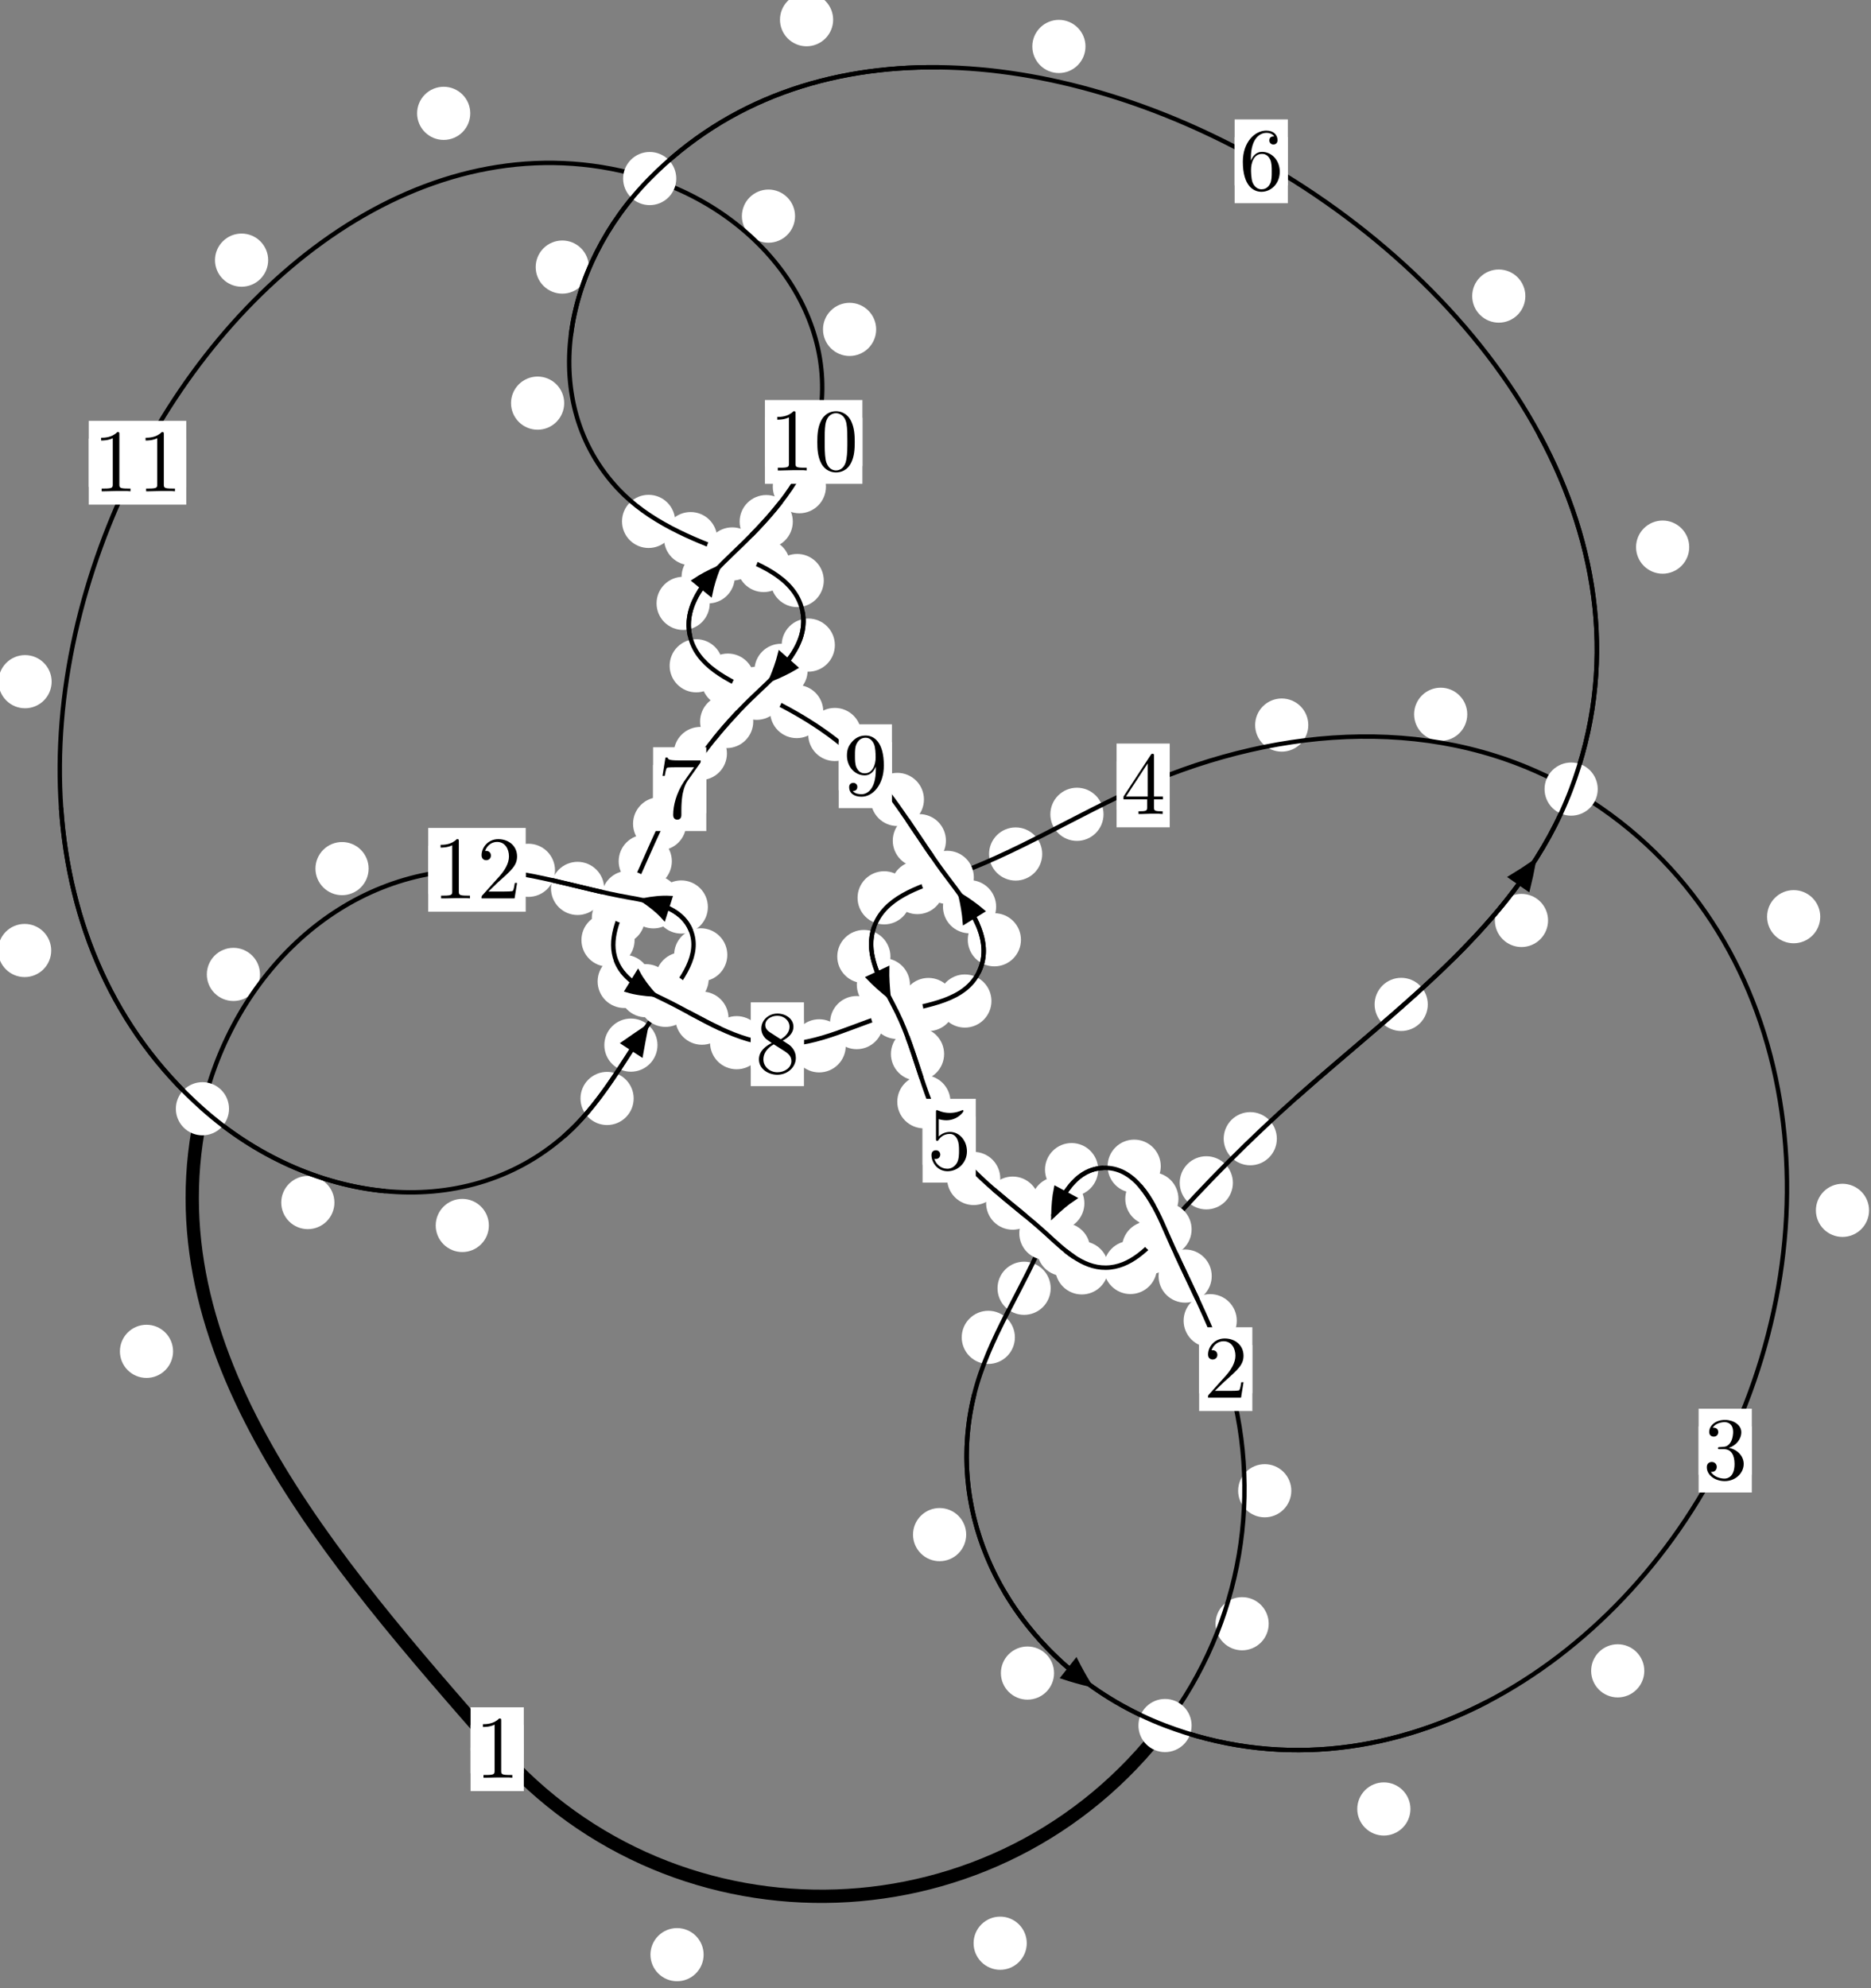 <?xml version="1.0"?>
<!-- Created by MetaPost 1.999 on 2021.07.06:0009 -->
<svg version="1.1" xmlns="http://www.w3.org/2000/svg" xmlns:xlink="http://www.w3.org/1999/xlink" width="210.382" height="223.525" viewBox="0 0 210.382 223.525">
<rect x="0" y="0" width="210.382" height="223.525" fill="#808080" stroke="none"/>
<!-- Original BoundingBox: -131.218246 -28.750336 79.163635 194.774918 -->
  <defs>
    <g transform="scale(0.01,0.01)" id="GLYPHcmr10_48">
      <path style="fill-rule: evenodd;" d="M460 -320C460 -400,455 -480,420 -554C374 -650,292 -666,250 -666C190 -666,117 -640,76 -547C44 -478,39 -400,39 -320C39 -245,43 -155,84 -79C127 2,200 22,249 22C303 22,379 1,423 -94C455 -163,460 -241,460 -320M249 -0C210 -0,151 -25,133 -121C122 -181,122 -273,122 -332C122 -396,122 -462,130 -516C149 -635,224 -644,249 -644C282 -644,348 -626,367 -527C377 -471,377 -395,377 -332C377 -257,377 -189,366 -125C351 -30,294 -0,249 -0"></path>
    </g>
    <g transform="scale(0.01,0.01)" id="GLYPHcmr10_49">
      <path style="fill-rule: evenodd;" d="M294 -640C294 -664,294 -666,271 -666C209 -602,121 -602,89 -602L89 -571C109 -571,168 -571,220 -597L220 -79C220 -43,217 -31,127 -31L95 -31L95 -0L257 -0L130 -3L217 -3L257 -3L297 -3L384 -3L419 -0L419 -31L387 -31C297 -31,294 -42,294 -79"></path>
    </g>
    <g transform="scale(0.01,0.01)" id="GLYPHcmr10_50">
      <path style="fill-rule: evenodd;" d="M127 -77L233 -180C389 -318,449 -372,449 -472C449 -586,359 -666,237 -666C124 -666,50 -574,50 -485C50 -429,100 -429,103 -429C120 -429,155 -441,155 -482C155 -508,137 -534,102 -534C94 -534,92 -534,89 -533C112 -598,166 -635,224 -635C315 -635,358 -554,358 -472C358 -392,308 -313,253 -251L61 -37C50 -26,50 -24,50 -0L421 -0L449 -174L424 -174C419 -144,412 -100,402 -85C395 -77,329 -77,307 -77"></path>
    </g>
    <g transform="scale(0.01,0.01)" id="GLYPHcmr10_51">
      <path style="fill-rule: evenodd;" d="M290 -352C372 -379,430 -449,430 -528C430 -610,342 -666,246 -666C145 -666,69 -606,69 -530C69 -497,91 -478,120 -478C151 -478,171 -500,171 -529C171 -579,124 -579,109 -579C140 -628,206 -641,242 -641C283 -641,338 -619,338 -529C338 -517,336 -459,310 -415C280 -367,246 -364,221 -363C213 -362,189 -360,182 -360C174 -359,167 -358,167 -348C167 -337,174 -337,191 -337L235 -337C317 -337,354 -269,354 -171C354 -35,285 -6,241 -6C198 -6,123 -23,88 -82C123 -77,154 -99,154 -137C154 -173,127 -193,98 -193C74 -193,42 -179,42 -135C42 -44,135 22,244 22C366 22,457 -69,457 -171C457 -253,394 -331,290 -352"></path>
    </g>
    <g transform="scale(0.01,0.01)" id="GLYPHcmr10_52">
      <path style="fill-rule: evenodd;" d="M294 -165L294 -78C294 -42,292 -31,218 -31L197 -31L197 -0L332 -0L238 -3L290 -3L332 -3L374 -3L427 -3L468 -0L468 -31L447 -31C373 -31,371 -42,371 -78L371 -165L471 -165L471 -196L371 -196L371 -651C371 -671,371 -677,355 -677C346 -677,343 -677,335 -665L28 -196L28 -165M300 -196L56 -196L300 -569"></path>
    </g>
    <g transform="scale(0.01,0.01)" id="GLYPHcmr10_53">
      <path style="fill-rule: evenodd;" d="M449 -201C449 -320,367 -420,259 -420C211 -420,168 -404,132 -369L132 -564C152 -558,185 -551,217 -551C340 -551,410 -642,410 -655C410 -661,407 -666,400 -666C399 -666,397 -666,392 -663C372 -654,323 -634,256 -634C216 -634,170 -641,123 -662C115 -665,113 -665,111 -665C101 -665,101 -657,101 -641L101 -345C101 -327,101 -319,115 -319C122 -319,124 -322,128 -328C139 -344,176 -398,257 -398C309 -398,334 -352,342 -334C358 -297,360 -258,360 -208C360 -173,360 -113,336 -71C312 -32,275 -6,229 -6C156 -6,99 -59,82 -118C85 -117,88 -116,99 -116C132 -116,149 -141,149 -165C149 -189,132 -214,99 -214C85 -214,50 -207,50 -161C50 -75,119 22,231 22C347 22,449 -74,449 -201"></path>
    </g>
    <g transform="scale(0.01,0.01)" id="GLYPHcmr10_54">
      <path style="fill-rule: evenodd;" d="M132 -328L132 -352C132 -605,256 -641,307 -641C331 -641,373 -635,395 -601C380 -601,340 -601,340 -556C340 -525,364 -510,386 -510C402 -510,432 -519,432 -558C432 -618,388 -666,305 -666C177 -666,42 -537,42 -316C42 -49,158 22,251 22C362 22,457 -72,457 -204C457 -331,368 -427,257 -427C189 -427,152 -376,132 -328M251 -6C188 -6,158 -66,152 -81C134 -128,134 -208,134 -226C134 -304,166 -404,256 -404C272 -404,318 -404,349 -342C367 -305,367 -254,367 -205C367 -157,367 -107,350 -71C320 -11,274 -6,251 -6"></path>
    </g>
    <g transform="scale(0.01,0.01)" id="GLYPHcmr10_55">
      <path style="fill-rule: evenodd;" d="M476 -609C485 -621,485 -623,485 -644L242 -644C120 -644,118 -657,114 -676L89 -676L56 -470L81 -470C84 -486,93 -549,106 -561C113 -567,191 -567,204 -567L411 -567C400 -551,321 -442,299 -409C209 -274,176 -135,176 -33C176 -23,176 22,222 22C268 22,268 -23,268 -33L268 -84C268 -139,271 -194,279 -248C283 -271,297 -357,341 -419"></path>
    </g>
    <g transform="scale(0.01,0.01)" id="GLYPHcmr10_56">
      <path style="fill-rule: evenodd;" d="M163 -457C117 -487,113 -521,113 -538C113 -599,178 -641,249 -641C322 -641,386 -589,386 -517C386 -460,347 -412,287 -377M309 -362C381 -399,430 -451,430 -517C430 -609,341 -666,250 -666C150 -666,69 -592,69 -499C69 -481,71 -436,113 -389C124 -377,161 -352,186 -335C128 -306,42 -250,42 -151C42 -45,144 22,249 22C362 22,457 -61,457 -168C457 -204,446 -249,408 -291C389 -312,373 -322,309 -362M209 -320L332 -242C360 -223,407 -193,407 -132C407 -58,332 -6,250 -6C164 -6,92 -68,92 -151C92 -209,124 -273,209 -320"></path>
    </g>
    <g transform="scale(0.01,0.01)" id="GLYPHcmr10_57">
      <path style="fill-rule: evenodd;" d="M367 -318L367 -286C367 -52,263 -6,205 -6C188 -6,134 -8,107 -42C151 -42,159 -71,159 -88C159 -119,135 -134,113 -134C97 -134,67 -125,67 -86C67 -19,121 22,206 22C335 22,457 -114,457 -329C457 -598,342 -666,253 -666C198 -666,149 -648,106 -603C65 -558,42 -516,42 -441C42 -316,130 -218,242 -218C303 -218,344 -260,367 -318M243 -241C227 -241,181 -241,150 -304C132 -341,132 -391,132 -440C132 -494,132 -541,153 -578C180 -628,218 -641,253 -641C299 -641,332 -607,349 -562C361 -530,365 -467,365 -421C365 -338,331 -241,243 -241"></path>
    </g>
  </defs>
  <path d="M79.118 219.762C79.118 218.969,78.803 218.209,78.242 217.648C77.682 217.088,76.922 216.773,76.129 216.773C75.336 216.773,74.576 217.088,74.016 217.648C73.455 218.209,73.14 218.969,73.14 219.762C73.14 220.554,73.455 221.314,74.016 221.875C74.576 222.435,75.336 222.75,76.129 222.75C76.922 222.75,77.682 222.435,78.242 221.875C78.803 221.314,79.118 220.554,79.118 219.762Z" style="fill: rgb(100%,100%,100%);stroke: none;"></path>
  <path d="M58.895 196.661C58.895 195.868,58.58 195.108,58.019 194.548C57.459 193.987,56.699 193.672,55.906 193.672C55.113 193.672,54.353 193.987,53.793 194.548C53.232 195.108,52.917 195.868,52.917 196.661C52.917 197.454,53.232 198.214,53.793 198.774C54.353 199.335,55.113 199.65,55.906 199.65C56.699 199.65,57.459 199.335,58.019 198.774C58.58 198.214,58.895 197.454,58.895 196.661Z" style="fill: rgb(100%,100%,100%);stroke: none;"></path>
  <path d="M142.657 182.556C142.657 181.763,142.342 181.003,141.782 180.442C141.221 179.882,140.461 179.567,139.668 179.567C138.876 179.567,138.115 179.882,137.555 180.442C136.995 181.003,136.68 181.763,136.68 182.556C136.68 183.348,136.995 184.108,137.555 184.669C138.115 185.229,138.876 185.544,139.668 185.544C140.461 185.544,141.221 185.229,141.782 184.669C142.342 184.108,142.657 183.348,142.657 182.556Z" style="fill: rgb(100%,100%,100%);stroke: none;"></path>
  <path d="M115.452 218.474C115.452 217.681,115.137 216.921,114.576 216.361C114.016 215.8,113.256 215.485,112.463 215.485C111.67 215.485,110.91 215.8,110.35 216.361C109.789 216.921,109.474 217.681,109.474 218.474C109.474 219.267,109.789 220.027,110.35 220.587C110.91 221.148,111.67 221.463,112.463 221.463C113.256 221.463,114.016 221.148,114.576 220.587C115.137 220.027,115.452 219.267,115.452 218.474Z" style="fill: rgb(100%,100%,100%);stroke: none;"></path>
  <path d="M139.068 148.487C139.068 147.694,138.754 146.934,138.193 146.373C137.633 145.813,136.872 145.498,136.08 145.498C135.287 145.498,134.527 145.813,133.966 146.373C133.406 146.934,133.091 147.694,133.091 148.487C133.091 149.279,133.406 150.039,133.966 150.6C134.527 151.16,135.287 151.475,136.08 151.475C136.872 151.475,137.633 151.16,138.193 150.6C138.754 150.039,139.068 149.279,139.068 148.487Z" style="fill: rgb(100%,100%,100%);stroke: none;"></path>
  <path d="M145.2 167.604C145.2 166.812,144.885 166.052,144.324 165.491C143.764 164.931,143.004 164.616,142.211 164.616C141.418 164.616,140.658 164.931,140.098 165.491C139.537 166.052,139.222 166.812,139.222 167.604C139.222 168.397,139.537 169.157,140.098 169.718C140.658 170.278,141.418 170.593,142.211 170.593C143.004 170.593,143.764 170.278,144.324 169.718C144.885 169.157,145.2 168.397,145.2 167.604Z" style="fill: rgb(100%,100%,100%);stroke: none;"></path>
  <path d="M132.509 134.785C132.509 133.993,132.194 133.233,131.633 132.672C131.073 132.112,130.313 131.797,129.52 131.797C128.727 131.797,127.967 132.112,127.407 132.672C126.846 133.233,126.531 133.993,126.531 134.785C126.531 135.578,126.846 136.338,127.407 136.899C127.967 137.459,128.727 137.774,129.52 137.774C130.313 137.774,131.073 137.459,131.633 136.899C132.194 136.338,132.509 135.578,132.509 134.785Z" style="fill: rgb(100%,100%,100%);stroke: none;"></path>
  <path d="M136.251 143.468C136.251 142.676,135.936 141.915,135.376 141.355C134.816 140.795,134.055 140.48,133.263 140.48C132.47 140.48,131.71 140.795,131.149 141.355C130.589 141.915,130.274 142.676,130.274 143.468C130.274 144.261,130.589 145.021,131.149 145.582C131.71 146.142,132.47 146.457,133.263 146.457C134.055 146.457,134.816 146.142,135.376 145.582C135.936 145.021,136.251 144.261,136.251 143.468Z" style="fill: rgb(100%,100%,100%);stroke: none;"></path>
  <path d="M123.482 131.501C123.482 130.709,123.167 129.948,122.606 129.388C122.046 128.827,121.286 128.512,120.493 128.512C119.7 128.512,118.94 128.827,118.38 129.388C117.819 129.948,117.504 130.709,117.504 131.501C117.504 132.294,117.819 133.054,118.38 133.615C118.94 134.175,119.7 134.49,120.493 134.49C121.286 134.49,122.046 134.175,122.606 133.615C123.167 133.054,123.482 132.294,123.482 131.501Z" style="fill: rgb(100%,100%,100%);stroke: none;"></path>
  <path d="M130.521 131.117C130.521 130.324,130.206 129.564,129.646 129.004C129.086 128.443,128.325 128.128,127.533 128.128C126.74 128.128,125.98 128.443,125.419 129.004C124.859 129.564,124.544 130.324,124.544 131.117C124.544 131.91,124.859 132.67,125.419 133.23C125.98 133.791,126.74 134.106,127.533 134.106C128.325 134.106,129.086 133.791,129.646 133.23C130.206 132.67,130.521 131.91,130.521 131.117Z" style="fill: rgb(100%,100%,100%);stroke: none;"></path>
  <path d="M118.142 144.84C118.142 144.047,117.827 143.287,117.267 142.727C116.706 142.166,115.946 141.851,115.153 141.851C114.361 141.851,113.601 142.166,113.04 142.727C112.48 143.287,112.165 144.047,112.165 144.84C112.165 145.633,112.48 146.393,113.04 146.953C113.601 147.514,114.361 147.829,115.153 147.829C115.946 147.829,116.706 147.514,117.267 146.953C117.827 146.393,118.142 145.633,118.142 144.84Z" style="fill: rgb(100%,100%,100%);stroke: none;"></path>
  <path d="M121.931 135.285C121.931 134.493,121.616 133.732,121.055 133.172C120.495 132.611,119.735 132.297,118.942 132.297C118.149 132.297,117.389 132.611,116.829 133.172C116.268 133.732,115.953 134.493,115.953 135.285C115.953 136.078,116.268 136.838,116.829 137.399C117.389 137.959,118.149 138.274,118.942 138.274C119.735 138.274,120.495 137.959,121.055 137.399C121.616 136.838,121.931 136.078,121.931 135.285Z" style="fill: rgb(100%,100%,100%);stroke: none;"></path>
  <path d="M108.641 172.536C108.641 171.744,108.326 170.983,107.765 170.423C107.205 169.863,106.445 169.548,105.652 169.548C104.859 169.548,104.099 169.863,103.539 170.423C102.978 170.983,102.663 171.744,102.663 172.536C102.663 173.329,102.978 174.089,103.539 174.65C104.099 175.21,104.859 175.525,105.652 175.525C106.445 175.525,107.205 175.21,107.765 174.65C108.326 174.089,108.641 173.329,108.641 172.536Z" style="fill: rgb(100%,100%,100%);stroke: none;"></path>
  <path d="M114.118 150.359C114.118 149.567,113.803 148.807,113.242 148.246C112.682 147.686,111.922 147.371,111.129 147.371C110.336 147.371,109.576 147.686,109.016 148.246C108.455 148.807,108.14 149.567,108.14 150.359C108.14 151.152,108.455 151.912,109.016 152.473C109.576 153.033,110.336 153.348,111.129 153.348C111.922 153.348,112.682 153.033,113.242 152.473C113.803 151.912,114.118 151.152,114.118 150.359Z" style="fill: rgb(100%,100%,100%);stroke: none;"></path>
  <path d="M158.594 203.382C158.594 202.589,158.279 201.829,157.718 201.269C157.158 200.708,156.398 200.393,155.605 200.393C154.812 200.393,154.052 200.708,153.492 201.269C152.931 201.829,152.616 202.589,152.616 203.382C152.616 204.175,152.931 204.935,153.492 205.495C154.052 206.056,154.812 206.371,155.605 206.371C156.398 206.371,157.158 206.056,157.718 205.495C158.279 204.935,158.594 204.175,158.594 203.382Z" style="fill: rgb(100%,100%,100%);stroke: none;"></path>
  <path d="M118.522 188.102C118.522 187.31,118.207 186.549,117.647 185.989C117.086 185.429,116.326 185.114,115.533 185.114C114.741 185.114,113.98 185.429,113.42 185.989C112.859 186.549,112.544 187.31,112.544 188.102C112.544 188.895,112.859 189.655,113.42 190.216C113.98 190.776,114.741 191.091,115.533 191.091C116.326 191.091,117.086 190.776,117.647 190.216C118.207 189.655,118.522 188.895,118.522 188.102Z" style="fill: rgb(100%,100%,100%);stroke: none;"></path>
  <path d="M210.164 136.079C210.164 135.287,209.849 134.526,209.288 133.966C208.728 133.406,207.968 133.091,207.175 133.091C206.382 133.091,205.622 133.406,205.062 133.966C204.501 134.526,204.186 135.287,204.186 136.079C204.186 136.872,204.501 137.632,205.062 138.193C205.622 138.753,206.382 139.068,207.175 139.068C207.968 139.068,208.728 138.753,209.288 138.193C209.849 137.632,210.164 136.872,210.164 136.079Z" style="fill: rgb(100%,100%,100%);stroke: none;"></path>
  <path d="M184.891 187.852C184.891 187.059,184.576 186.299,184.015 185.739C183.455 185.178,182.695 184.863,181.902 184.863C181.109 184.863,180.349 185.178,179.789 185.739C179.228 186.299,178.913 187.059,178.913 187.852C178.913 188.645,179.228 189.405,179.789 189.965C180.349 190.526,181.109 190.841,181.902 190.841C182.695 190.841,183.455 190.526,184.015 189.965C184.576 189.405,184.891 188.645,184.891 187.852Z" style="fill: rgb(100%,100%,100%);stroke: none;"></path>
  <path d="M164.984 80.306C164.984 79.513,164.669 78.753,164.109 78.193C163.548 77.632,162.788 77.317,161.995 77.317C161.203 77.317,160.443 77.632,159.882 78.193C159.322 78.753,159.007 79.513,159.007 80.306C159.007 81.099,159.322 81.859,159.882 82.419C160.443 82.98,161.203 83.295,161.995 83.295C162.788 83.295,163.548 82.98,164.109 82.419C164.669 81.859,164.984 81.099,164.984 80.306Z" style="fill: rgb(100%,100%,100%);stroke: none;"></path>
  <path d="M204.674 103.064C204.674 102.271,204.359 101.511,203.799 100.951C203.238 100.39,202.478 100.075,201.686 100.075C200.893 100.075,200.133 100.39,199.572 100.951C199.012 101.511,198.697 102.271,198.697 103.064C198.697 103.857,199.012 104.617,199.572 105.177C200.133 105.738,200.893 106.053,201.686 106.053C202.478 106.053,203.238 105.738,203.799 105.177C204.359 104.617,204.674 103.857,204.674 103.064Z" style="fill: rgb(100%,100%,100%);stroke: none;"></path>
  <path d="M124.084 91.552C124.084 90.759,123.769 89.999,123.208 89.438C122.648 88.878,121.888 88.563,121.095 88.563C120.302 88.563,119.542 88.878,118.982 89.438C118.421 89.999,118.106 90.759,118.106 91.552C118.106 92.344,118.421 93.105,118.982 93.665C119.542 94.226,120.302 94.54,121.095 94.54C121.888 94.54,122.648 94.226,123.208 93.665C123.769 93.105,124.084 92.344,124.084 91.552Z" style="fill: rgb(100%,100%,100%);stroke: none;"></path>
  <path d="M147.11 81.519C147.11 80.726,146.795 79.966,146.235 79.406C145.674 78.845,144.914 78.53,144.121 78.53C143.329 78.53,142.569 78.845,142.008 79.406C141.448 79.966,141.133 80.726,141.133 81.519C141.133 82.312,141.448 83.072,142.008 83.632C142.569 84.193,143.329 84.508,144.121 84.508C144.914 84.508,145.674 84.193,146.235 83.632C146.795 83.072,147.11 82.312,147.11 81.519Z" style="fill: rgb(100%,100%,100%);stroke: none;"></path>
  <path d="M106.142 99.79C106.142 98.998,105.827 98.237,105.266 97.677C104.706 97.116,103.946 96.801,103.153 96.801C102.36 96.801,101.6 97.116,101.04 97.677C100.479 98.237,100.164 98.998,100.164 99.79C100.164 100.583,100.479 101.343,101.04 101.904C101.6 102.464,102.36 102.779,103.153 102.779C103.946 102.779,104.706 102.464,105.266 101.904C105.827 101.343,106.142 100.583,106.142 99.79Z" style="fill: rgb(100%,100%,100%);stroke: none;"></path>
  <path d="M117.191 96.017C117.191 95.224,116.877 94.464,116.316 93.903C115.756 93.343,114.995 93.028,114.203 93.028C113.41 93.028,112.65 93.343,112.089 93.903C111.529 94.464,111.214 95.224,111.214 96.017C111.214 96.809,111.529 97.569,112.089 98.13C112.65 98.69,113.41 99.005,114.203 99.005C114.995 99.005,115.756 98.69,116.316 98.13C116.877 97.569,117.191 96.809,117.191 96.017Z" style="fill: rgb(100%,100%,100%);stroke: none;"></path>
  <path d="M100.123 107.543C100.123 106.75,99.808 105.99,99.248 105.43C98.687 104.869,97.927 104.554,97.134 104.554C96.342 104.554,95.581 104.869,95.021 105.43C94.46 105.99,94.145 106.75,94.145 107.543C94.145 108.336,94.46 109.096,95.021 109.656C95.581 110.217,96.342 110.532,97.134 110.532C97.927 110.532,98.687 110.217,99.248 109.656C99.808 109.096,100.123 108.336,100.123 107.543Z" style="fill: rgb(100%,100%,100%);stroke: none;"></path>
  <path d="M102.405 100.941C102.405 100.149,102.09 99.388,101.529 98.828C100.969 98.267,100.209 97.953,99.416 97.953C98.623 97.953,97.863 98.267,97.303 98.828C96.742 99.388,96.427 100.149,96.427 100.941C96.427 101.734,96.742 102.494,97.303 103.055C97.863 103.615,98.623 103.93,99.416 103.93C100.209 103.93,100.969 103.615,101.529 103.055C102.09 102.494,102.405 101.734,102.405 100.941Z" style="fill: rgb(100%,100%,100%);stroke: none;"></path>
  <path d="M106.159 118.501C106.159 117.708,105.844 116.948,105.283 116.388C104.723 115.827,103.962 115.512,103.17 115.512C102.377 115.512,101.617 115.827,101.056 116.388C100.496 116.948,100.181 117.708,100.181 118.501C100.181 119.294,100.496 120.054,101.056 120.614C101.617 121.175,102.377 121.49,103.17 121.49C103.962 121.49,104.723 121.175,105.283 120.614C105.844 120.054,106.159 119.294,106.159 118.501Z" style="fill: rgb(100%,100%,100%);stroke: none;"></path>
  <path d="M102.32 110.714C102.32 109.922,102.006 109.161,101.445 108.601C100.885 108.041,100.124 107.726,99.332 107.726C98.539 107.726,97.779 108.041,97.218 108.601C96.658 109.161,96.343 109.922,96.343 110.714C96.343 111.507,96.658 112.267,97.218 112.828C97.779 113.388,98.539 113.703,99.332 113.703C100.124 113.703,100.885 113.388,101.445 112.828C102.006 112.267,102.32 111.507,102.32 110.714Z" style="fill: rgb(100%,100%,100%);stroke: none;"></path>
  <path d="M112.473 132.496C112.473 131.703,112.158 130.943,111.598 130.382C111.037 129.822,110.277 129.507,109.484 129.507C108.692 129.507,107.932 129.822,107.371 130.382C106.811 130.943,106.496 131.703,106.496 132.496C106.496 133.288,106.811 134.048,107.371 134.609C107.932 135.169,108.692 135.484,109.484 135.484C110.277 135.484,111.037 135.169,111.598 134.609C112.158 134.048,112.473 133.288,112.473 132.496Z" style="fill: rgb(100%,100%,100%);stroke: none;"></path>
  <path d="M106.872 123.872C106.872 123.079,106.557 122.319,105.996 121.759C105.436 121.198,104.675 120.883,103.883 120.883C103.09 120.883,102.33 121.198,101.769 121.759C101.209 122.319,100.894 123.079,100.894 123.872C100.894 124.665,101.209 125.425,101.769 125.985C102.33 126.546,103.09 126.861,103.883 126.861C104.675 126.861,105.436 126.546,105.996 125.985C106.557 125.425,106.872 124.665,106.872 123.872Z" style="fill: rgb(100%,100%,100%);stroke: none;"></path>
  <path d="M122.584 140.478C122.584 139.686,122.27 138.926,121.709 138.365C121.149 137.805,120.388 137.49,119.596 137.49C118.803 137.49,118.043 137.805,117.482 138.365C116.922 138.926,116.607 139.686,116.607 140.478C116.607 141.271,116.922 142.031,117.482 142.592C118.043 143.152,118.803 143.467,119.596 143.467C120.388 143.467,121.149 143.152,121.709 142.592C122.27 142.031,122.584 141.271,122.584 140.478Z" style="fill: rgb(100%,100%,100%);stroke: none;"></path>
  <path d="M116.861 135.267C116.861 134.475,116.546 133.714,115.986 133.154C115.425 132.593,114.665 132.279,113.872 132.279C113.08 132.279,112.32 132.593,111.759 133.154C111.199 133.714,110.884 134.475,110.884 135.267C110.884 136.06,111.199 136.82,111.759 137.381C112.32 137.941,113.08 138.256,113.872 138.256C114.665 138.256,115.425 137.941,115.986 137.381C116.546 136.82,116.861 136.06,116.861 135.267Z" style="fill: rgb(100%,100%,100%);stroke: none;"></path>
  <path d="M130.094 142.502C130.094 141.709,129.779 140.949,129.218 140.389C128.658 139.828,127.898 139.513,127.105 139.513C126.312 139.513,125.552 139.828,124.992 140.389C124.431 140.949,124.116 141.709,124.116 142.502C124.116 143.295,124.431 144.055,124.992 144.615C125.552 145.176,126.312 145.491,127.105 145.491C127.898 145.491,128.658 145.176,129.218 144.615C129.779 144.055,130.094 143.295,130.094 142.502Z" style="fill: rgb(100%,100%,100%);stroke: none;"></path>
  <path d="M124.629 142.547C124.629 141.754,124.314 140.994,123.754 140.434C123.193 139.873,122.433 139.558,121.64 139.558C120.848 139.558,120.088 139.873,119.527 140.434C118.967 140.994,118.652 141.754,118.652 142.547C118.652 143.34,118.967 144.1,119.527 144.66C120.088 145.221,120.848 145.536,121.64 145.536C122.433 145.536,123.193 145.221,123.754 144.66C124.314 144.1,124.629 143.34,124.629 142.547Z" style="fill: rgb(100%,100%,100%);stroke: none;"></path>
  <path d="M138.631 132.985C138.631 132.192,138.316 131.432,137.756 130.871C137.195 130.311,136.435 129.996,135.642 129.996C134.85 129.996,134.089 130.311,133.529 130.871C132.968 131.432,132.653 132.192,132.653 132.985C132.653 133.777,132.968 134.537,133.529 135.098C134.089 135.658,134.85 135.973,135.642 135.973C136.435 135.973,137.195 135.658,137.756 135.098C138.316 134.537,138.631 133.777,138.631 132.985Z" style="fill: rgb(100%,100%,100%);stroke: none;"></path>
  <path d="M132.14 140.304C132.14 139.511,131.825 138.751,131.264 138.19C130.704 137.63,129.944 137.315,129.151 137.315C128.358 137.315,127.598 137.63,127.038 138.19C126.477 138.751,126.162 139.511,126.162 140.304C126.162 141.096,126.477 141.856,127.038 142.417C127.598 142.977,128.358 143.292,129.151 143.292C129.944 143.292,130.704 142.977,131.264 142.417C131.825 141.856,132.14 141.096,132.14 140.304Z" style="fill: rgb(100%,100%,100%);stroke: none;"></path>
  <path d="M160.545 112.925C160.545 112.132,160.23 111.372,159.669 110.812C159.109 110.251,158.349 109.936,157.556 109.936C156.763 109.936,156.003 110.251,155.443 110.812C154.882 111.372,154.567 112.132,154.567 112.925C154.567 113.718,154.882 114.478,155.443 115.038C156.003 115.599,156.763 115.914,157.556 115.914C158.349 115.914,159.109 115.599,159.669 115.038C160.23 114.478,160.545 113.718,160.545 112.925Z" style="fill: rgb(100%,100%,100%);stroke: none;"></path>
  <path d="M143.573 128.024C143.573 127.231,143.258 126.471,142.698 125.91C142.137 125.35,141.377 125.035,140.584 125.035C139.792 125.035,139.031 125.35,138.471 125.91C137.91 126.471,137.596 127.231,137.596 128.024C137.596 128.816,137.91 129.577,138.471 130.137C139.031 130.698,139.792 131.013,140.584 131.013C141.377 131.013,142.137 130.698,142.698 130.137C143.258 129.577,143.573 128.816,143.573 128.024Z" style="fill: rgb(100%,100%,100%);stroke: none;"></path>
  <path d="M189.942 61.512C189.942 60.72,189.627 59.96,189.066 59.399C188.506 58.839,187.746 58.524,186.953 58.524C186.16 58.524,185.4 58.839,184.84 59.399C184.279 59.96,183.964 60.72,183.964 61.512C183.964 62.305,184.279 63.065,184.84 63.626C185.4 64.186,186.16 64.501,186.953 64.501C187.746 64.501,188.506 64.186,189.066 63.626C189.627 63.065,189.942 62.305,189.942 61.512Z" style="fill: rgb(100%,100%,100%);stroke: none;"></path>
  <path d="M174.069 103.486C174.069 102.693,173.754 101.933,173.194 101.372C172.633 100.812,171.873 100.497,171.08 100.497C170.288 100.497,169.528 100.812,168.967 101.372C168.407 101.933,168.092 102.693,168.092 103.486C168.092 104.278,168.407 105.038,168.967 105.599C169.528 106.159,170.288 106.474,171.08 106.474C171.873 106.474,172.633 106.159,173.194 105.599C173.754 105.038,174.069 104.278,174.069 103.486Z" style="fill: rgb(100%,100%,100%);stroke: none;"></path>
  <path d="M122.056 5.223C122.056 4.431,121.741 3.671,121.18 3.11C120.62 2.55,119.86 2.235,119.067 2.235C118.274 2.235,117.514 2.55,116.954 3.11C116.393 3.671,116.078 4.431,116.078 5.223C116.078 6.016,116.393 6.776,116.954 7.337C117.514 7.897,118.274 8.212,119.067 8.212C119.86 8.212,120.62 7.897,121.18 7.337C121.741 6.776,122.056 6.016,122.056 5.223Z" style="fill: rgb(100%,100%,100%);stroke: none;"></path>
  <path d="M171.517 33.288C171.517 32.496,171.202 31.735,170.642 31.175C170.081 30.614,169.321 30.3,168.528 30.3C167.736 30.3,166.975 30.614,166.415 31.175C165.854 31.735,165.539 32.496,165.539 33.288C165.539 34.081,165.854 34.841,166.415 35.402C166.975 35.962,167.736 36.277,168.528 36.277C169.321 36.277,170.081 35.962,170.642 35.402C171.202 34.841,171.517 34.081,171.517 33.288Z" style="fill: rgb(100%,100%,100%);stroke: none;"></path>
  <path d="M66.213 30.028C66.213 29.235,65.898 28.475,65.338 27.914C64.777 27.354,64.017 27.039,63.225 27.039C62.432 27.039,61.672 27.354,61.111 27.914C60.551 28.475,60.236 29.235,60.236 30.028C60.236 30.82,60.551 31.581,61.111 32.141C61.672 32.701,62.432 33.016,63.225 33.016C64.017 33.016,64.777 32.701,65.338 32.141C65.898 31.581,66.213 30.82,66.213 30.028Z" style="fill: rgb(100%,100%,100%);stroke: none;"></path>
  <path d="M93.682 2.214C93.682 1.421,93.367 0.661,92.806 0.101C92.246 -0.46,91.486 -0.775,90.693 -0.775C89.9 -0.775,89.14 -0.46,88.58 0.101C88.019 0.661,87.704 1.421,87.704 2.214C87.704 3.007,88.019 3.767,88.58 4.327C89.14 4.888,89.9 5.203,90.693 5.203C91.486 5.203,92.246 4.888,92.806 4.327C93.367 3.767,93.682 3.007,93.682 2.214Z" style="fill: rgb(100%,100%,100%);stroke: none;"></path>
  <path d="M75.919 58.621C75.919 57.829,75.604 57.069,75.043 56.508C74.483 55.948,73.723 55.633,72.93 55.633C72.137 55.633,71.377 55.948,70.817 56.508C70.256 57.069,69.941 57.829,69.941 58.621C69.941 59.414,70.256 60.174,70.817 60.735C71.377 61.295,72.137 61.61,72.93 61.61C73.723 61.61,74.483 61.295,75.043 60.735C75.604 60.174,75.919 59.414,75.919 58.621Z" style="fill: rgb(100%,100%,100%);stroke: none;"></path>
  <path d="M63.439 45.325C63.439 44.532,63.125 43.772,62.564 43.211C62.004 42.651,61.243 42.336,60.451 42.336C59.658 42.336,58.898 42.651,58.337 43.211C57.777 43.772,57.462 44.532,57.462 45.325C57.462 46.117,57.777 46.877,58.337 47.438C58.898 47.998,59.658 48.313,60.451 48.313C61.243 48.313,62.004 47.998,62.564 47.438C63.125 46.877,63.439 46.117,63.439 45.325Z" style="fill: rgb(100%,100%,100%);stroke: none;"></path>
  <path d="M88.852 63.578C88.852 62.786,88.537 62.025,87.977 61.465C87.416 60.904,86.656 60.59,85.863 60.59C85.071 60.59,84.311 60.904,83.75 61.465C83.19 62.025,82.875 62.786,82.875 63.578C82.875 64.371,83.19 65.131,83.75 65.692C84.311 66.252,85.071 66.567,85.863 66.567C86.656 66.567,87.416 66.252,87.977 65.692C88.537 65.131,88.852 64.371,88.852 63.578Z" style="fill: rgb(100%,100%,100%);stroke: none;"></path>
  <path d="M80.644 60.558C80.644 59.765,80.329 59.005,79.768 58.445C79.208 57.884,78.448 57.569,77.655 57.569C76.862 57.569,76.102 57.884,75.542 58.445C74.981 59.005,74.666 59.765,74.666 60.558C74.666 61.351,74.981 62.111,75.542 62.671C76.102 63.232,76.862 63.547,77.655 63.547C78.448 63.547,79.208 63.232,79.768 62.671C80.329 62.111,80.644 61.351,80.644 60.558Z" style="fill: rgb(100%,100%,100%);stroke: none;"></path>
  <path d="M93.875 72.531C93.875 71.738,93.56 70.978,92.999 70.418C92.439 69.857,91.679 69.542,90.886 69.542C90.093 69.542,89.333 69.857,88.773 70.418C88.212 70.978,87.897 71.738,87.897 72.531C87.897 73.324,88.212 74.084,88.773 74.644C89.333 75.205,90.093 75.52,90.886 75.52C91.679 75.52,92.439 75.205,92.999 74.644C93.56 74.084,93.875 73.324,93.875 72.531Z" style="fill: rgb(100%,100%,100%);stroke: none;"></path>
  <path d="M92.628 65.27C92.628 64.477,92.313 63.717,91.753 63.156C91.192 62.596,90.432 62.281,89.639 62.281C88.847 62.281,88.086 62.596,87.526 63.156C86.965 63.717,86.65 64.477,86.65 65.27C86.65 66.062,86.965 66.822,87.526 67.383C88.086 67.943,88.847 68.258,89.639 68.258C90.432 68.258,91.192 67.943,91.753 67.383C92.313 66.822,92.628 66.062,92.628 65.27Z" style="fill: rgb(100%,100%,100%);stroke: none;"></path>
  <path d="M84.699 81.119C84.699 80.326,84.384 79.566,83.824 79.006C83.263 78.445,82.503 78.13,81.71 78.13C80.918 78.13,80.157 78.445,79.597 79.006C79.037 79.566,78.722 80.326,78.722 81.119C78.722 81.912,79.037 82.672,79.597 83.232C80.157 83.793,80.918 84.108,81.71 84.108C82.503 84.108,83.263 83.793,83.824 83.232C84.384 82.672,84.699 81.912,84.699 81.119Z" style="fill: rgb(100%,100%,100%);stroke: none;"></path>
  <path d="M90.813 75.366C90.813 74.573,90.499 73.813,89.938 73.252C89.378 72.692,88.617 72.377,87.825 72.377C87.032 72.377,86.272 72.692,85.711 73.252C85.151 73.813,84.836 74.573,84.836 75.366C84.836 76.158,85.151 76.918,85.711 77.479C86.272 78.039,87.032 78.354,87.825 78.354C88.617 78.354,89.378 78.039,89.938 77.479C90.499 76.918,90.813 76.158,90.813 75.366Z" style="fill: rgb(100%,100%,100%);stroke: none;"></path>
  <path d="M77.16 92.614C77.16 91.821,76.845 91.061,76.285 90.5C75.725 89.94,74.964 89.625,74.172 89.625C73.379 89.625,72.619 89.94,72.058 90.5C71.498 91.061,71.183 91.821,71.183 92.614C71.183 93.406,71.498 94.167,72.058 94.727C72.619 95.287,73.379 95.602,74.172 95.602C74.964 95.602,75.725 95.287,76.285 94.727C76.845 94.167,77.16 93.406,77.16 92.614Z" style="fill: rgb(100%,100%,100%);stroke: none;"></path>
  <path d="M81.739 84.715C81.739 83.922,81.424 83.162,80.864 82.601C80.303 82.041,79.543 81.726,78.75 81.726C77.958 81.726,77.198 82.041,76.637 82.601C76.077 83.162,75.762 83.922,75.762 84.715C75.762 85.507,76.077 86.268,76.637 86.828C77.198 87.388,77.958 87.703,78.75 87.703C79.543 87.703,80.303 87.388,80.864 86.828C81.424 86.268,81.739 85.507,81.739 84.715Z" style="fill: rgb(100%,100%,100%);stroke: none;"></path>
  <path d="M72.526 103.196C72.526 102.404,72.211 101.644,71.651 101.083C71.09 100.523,70.33 100.208,69.537 100.208C68.745 100.208,67.985 100.523,67.424 101.083C66.864 101.644,66.549 102.404,66.549 103.196C66.549 103.989,66.864 104.749,67.424 105.31C67.985 105.87,68.745 106.185,69.537 106.185C70.33 106.185,71.09 105.87,71.651 105.31C72.211 104.749,72.526 103.989,72.526 103.196Z" style="fill: rgb(100%,100%,100%);stroke: none;"></path>
  <path d="M75.544 96.828C75.544 96.036,75.229 95.275,74.669 94.715C74.108 94.155,73.348 93.84,72.556 93.84C71.763 93.84,71.003 94.155,70.442 94.715C69.882 95.275,69.567 96.036,69.567 96.828C69.567 97.621,69.882 98.381,70.442 98.942C71.003 99.502,71.763 99.817,72.556 99.817C73.348 99.817,74.108 99.502,74.669 98.942C75.229 98.381,75.544 97.621,75.544 96.828Z" style="fill: rgb(100%,100%,100%);stroke: none;"></path>
  <path d="M73.177 110.342C73.177 109.549,72.862 108.789,72.302 108.228C71.741 107.668,70.981 107.353,70.189 107.353C69.396 107.353,68.636 107.668,68.075 108.228C67.515 108.789,67.2 109.549,67.2 110.342C67.2 111.134,67.515 111.894,68.075 112.455C68.636 113.015,69.396 113.33,70.189 113.33C70.981 113.33,71.741 113.015,72.302 112.455C72.862 111.894,73.177 111.134,73.177 110.342Z" style="fill: rgb(100%,100%,100%);stroke: none;"></path>
  <path d="M71.356 105.687C71.356 104.894,71.041 104.134,70.481 103.574C69.92 103.013,69.16 102.698,68.368 102.698C67.575 102.698,66.815 103.013,66.254 103.574C65.694 104.134,65.379 104.894,65.379 105.687C65.379 106.48,65.694 107.24,66.254 107.8C66.815 108.361,67.575 108.676,68.368 108.676C69.16 108.676,69.92 108.361,70.481 107.8C71.041 107.24,71.356 106.48,71.356 105.687Z" style="fill: rgb(100%,100%,100%);stroke: none;"></path>
  <path d="M81.917 114.473C81.917 113.68,81.602 112.92,81.041 112.359C80.481 111.799,79.721 111.484,78.928 111.484C78.135 111.484,77.375 111.799,76.815 112.359C76.254 112.92,75.939 113.68,75.939 114.473C75.939 115.265,76.254 116.026,76.815 116.586C77.375 117.147,78.135 117.461,78.928 117.461C79.721 117.461,80.481 117.147,81.041 116.586C81.602 116.026,81.917 115.265,81.917 114.473Z" style="fill: rgb(100%,100%,100%);stroke: none;"></path>
  <path d="M75.614 111.385C75.614 110.592,75.299 109.832,74.738 109.271C74.178 108.711,73.417 108.396,72.625 108.396C71.832 108.396,71.072 108.711,70.511 109.271C69.951 109.832,69.636 110.592,69.636 111.385C69.636 112.177,69.951 112.937,70.511 113.498C71.072 114.058,71.832 114.373,72.625 114.373C73.417 114.373,74.178 114.058,74.738 113.498C75.299 112.937,75.614 112.177,75.614 111.385Z" style="fill: rgb(100%,100%,100%);stroke: none;"></path>
  <path d="M95.101 117.583C95.101 116.791,94.786 116.03,94.226 115.47C93.665 114.909,92.905 114.595,92.112 114.595C91.32 114.595,90.559 114.909,89.999 115.47C89.439 116.03,89.124 116.791,89.124 117.583C89.124 118.376,89.439 119.136,89.999 119.697C90.559 120.257,91.32 120.572,92.112 120.572C92.905 120.572,93.665 120.257,94.226 119.697C94.786 119.136,95.101 118.376,95.101 117.583Z" style="fill: rgb(100%,100%,100%);stroke: none;"></path>
  <path d="M85.819 117.229C85.819 116.437,85.504 115.677,84.943 115.116C84.383 114.556,83.623 114.241,82.83 114.241C82.037 114.241,81.277 114.556,80.717 115.116C80.156 115.677,79.841 116.437,79.841 117.229C79.841 118.022,80.156 118.782,80.717 119.343C81.277 119.903,82.037 120.218,82.83 120.218C83.623 120.218,84.383 119.903,84.943 119.343C85.504 118.782,85.819 118.022,85.819 117.229Z" style="fill: rgb(100%,100%,100%);stroke: none;"></path>
  <path d="M107.385 112.935C107.385 112.143,107.07 111.383,106.509 110.822C105.949 110.262,105.189 109.947,104.396 109.947C103.603 109.947,102.843 110.262,102.283 110.822C101.722 111.383,101.407 112.143,101.407 112.935C101.407 113.728,101.722 114.488,102.283 115.049C102.843 115.609,103.603 115.924,104.396 115.924C105.189 115.924,105.949 115.609,106.509 115.049C107.07 114.488,107.385 113.728,107.385 112.935Z" style="fill: rgb(100%,100%,100%);stroke: none;"></path>
  <path d="M99.317 114.971C99.317 114.178,99.002 113.418,98.441 112.857C97.881 112.297,97.121 111.982,96.328 111.982C95.535 111.982,94.775 112.297,94.215 112.857C93.654 113.418,93.339 114.178,93.339 114.971C93.339 115.763,93.654 116.524,94.215 117.084C94.775 117.645,95.535 117.96,96.328 117.96C97.121 117.96,97.881 117.645,98.441 117.084C99.002 116.524,99.317 115.763,99.317 114.971Z" style="fill: rgb(100%,100%,100%);stroke: none;"></path>
  <path d="M114.799 105.66C114.799 104.867,114.484 104.107,113.923 103.547C113.363 102.986,112.603 102.671,111.81 102.671C111.017 102.671,110.257 102.986,109.697 103.547C109.136 104.107,108.821 104.867,108.821 105.66C108.821 106.453,109.136 107.213,109.697 107.773C110.257 108.334,111.017 108.649,111.81 108.649C112.603 108.649,113.363 108.334,113.923 107.773C114.484 107.213,114.799 106.453,114.799 105.66Z" style="fill: rgb(100%,100%,100%);stroke: none;"></path>
  <path d="M111.481 112.544C111.481 111.751,111.166 110.991,110.606 110.431C110.045 109.87,109.285 109.555,108.492 109.555C107.7 109.555,106.94 109.87,106.379 110.431C105.819 110.991,105.504 111.751,105.504 112.544C105.504 113.337,105.819 114.097,106.379 114.657C106.94 115.218,107.7 115.533,108.492 115.533C109.285 115.533,110.045 115.218,110.606 114.657C111.166 114.097,111.481 113.337,111.481 112.544Z" style="fill: rgb(100%,100%,100%);stroke: none;"></path>
  <path d="M106.364 94.516C106.364 93.724,106.049 92.964,105.489 92.403C104.928 91.843,104.168 91.528,103.376 91.528C102.583 91.528,101.823 91.843,101.262 92.403C100.702 92.964,100.387 93.724,100.387 94.516C100.387 95.309,100.702 96.069,101.262 96.63C101.823 97.19,102.583 97.505,103.376 97.505C104.168 97.505,104.928 97.19,105.489 96.63C106.049 96.069,106.364 95.309,106.364 94.516Z" style="fill: rgb(100%,100%,100%);stroke: none;"></path>
  <path d="M112.009 101.942C112.009 101.149,111.694 100.389,111.134 99.829C110.574 99.268,109.813 98.953,109.021 98.953C108.228 98.953,107.468 99.268,106.907 99.829C106.347 100.389,106.032 101.149,106.032 101.942C106.032 102.735,106.347 103.495,106.907 104.055C107.468 104.616,108.228 104.931,109.021 104.931C109.813 104.931,110.574 104.616,111.134 104.055C111.694 103.495,112.009 102.735,112.009 101.942Z" style="fill: rgb(100%,100%,100%);stroke: none;"></path>
  <path d="M96.858 82.578C96.858 81.786,96.543 81.026,95.982 80.465C95.422 79.905,94.662 79.59,93.869 79.59C93.076 79.59,92.316 79.905,91.756 80.465C91.195 81.026,90.88 81.786,90.88 82.578C90.88 83.371,91.195 84.131,91.756 84.692C92.316 85.252,93.076 85.567,93.869 85.567C94.662 85.567,95.422 85.252,95.982 84.692C96.543 84.131,96.858 83.371,96.858 82.578Z" style="fill: rgb(100%,100%,100%);stroke: none;"></path>
  <path d="M103.892 89.882C103.892 89.089,103.577 88.329,103.017 87.769C102.456 87.208,101.696 86.893,100.903 86.893C100.111 86.893,99.35 87.208,98.79 87.769C98.23 88.329,97.915 89.089,97.915 89.882C97.915 90.675,98.23 91.435,98.79 91.995C99.35 92.556,100.111 92.871,100.903 92.871C101.696 92.871,102.456 92.556,103.017 91.995C103.577 91.435,103.892 90.675,103.892 89.882Z" style="fill: rgb(100%,100%,100%);stroke: none;"></path>
  <path d="M84.837 76.467C84.837 75.674,84.522 74.914,83.961 74.353C83.401 73.793,82.641 73.478,81.848 73.478C81.055 73.478,80.295 73.793,79.735 74.353C79.174 74.914,78.859 75.674,78.859 76.467C78.859 77.259,79.174 78.019,79.735 78.58C80.295 79.14,81.055 79.455,81.848 79.455C82.641 79.455,83.401 79.14,83.961 78.58C84.522 78.019,84.837 77.259,84.837 76.467Z" style="fill: rgb(100%,100%,100%);stroke: none;"></path>
  <path d="M92.573 80C92.573 79.208,92.258 78.448,91.698 77.887C91.137 77.327,90.377 77.012,89.584 77.012C88.792 77.012,88.032 77.327,87.471 77.887C86.911 78.448,86.596 79.208,86.596 80C86.596 80.793,86.911 81.553,87.471 82.114C88.032 82.674,88.792 82.989,89.584 82.989C90.377 82.989,91.137 82.674,91.698 82.114C92.258 81.553,92.573 80.793,92.573 80Z" style="fill: rgb(100%,100%,100%);stroke: none;"></path>
  <path d="M79.803 67.836C79.803 67.044,79.488 66.284,78.928 65.723C78.367 65.163,77.607 64.848,76.815 64.848C76.022 64.848,75.262 65.163,74.701 65.723C74.141 66.284,73.826 67.044,73.826 67.836C73.826 68.629,74.141 69.389,74.701 69.95C75.262 70.51,76.022 70.825,76.815 70.825C77.607 70.825,78.367 70.51,78.928 69.95C79.488 69.389,79.803 68.629,79.803 67.836Z" style="fill: rgb(100%,100%,100%);stroke: none;"></path>
  <path d="M81.274 74.853C81.274 74.06,80.959 73.3,80.399 72.739C79.838 72.179,79.078 71.864,78.286 71.864C77.493 71.864,76.733 72.179,76.172 72.739C75.612 73.3,75.297 74.06,75.297 74.853C75.297 75.645,75.612 76.406,76.172 76.966C76.733 77.527,77.493 77.842,78.286 77.842C79.078 77.842,79.838 77.527,80.399 76.966C80.959 76.406,81.274 75.645,81.274 74.853Z" style="fill: rgb(100%,100%,100%);stroke: none;"></path>
  <path d="M89.146 58.646C89.146 57.853,88.831 57.093,88.271 56.532C87.71 55.972,86.95 55.657,86.158 55.657C85.365 55.657,84.605 55.972,84.044 56.532C83.484 57.093,83.169 57.853,83.169 58.646C83.169 59.438,83.484 60.199,84.044 60.759C84.605 61.32,85.365 61.635,86.158 61.635C86.95 61.635,87.71 61.32,88.271 60.759C88.831 60.199,89.146 59.438,89.146 58.646Z" style="fill: rgb(100%,100%,100%);stroke: none;"></path>
  <path d="M82.619 64.852C82.619 64.06,82.304 63.299,81.743 62.739C81.183 62.178,80.423 61.864,79.63 61.864C78.837 61.864,78.077 62.178,77.517 62.739C76.956 63.299,76.641 64.06,76.641 64.852C76.641 65.645,76.956 66.405,77.517 66.966C78.077 67.526,78.837 67.841,79.63 67.841C80.423 67.841,81.183 67.526,81.743 66.966C82.304 66.405,82.619 65.645,82.619 64.852Z" style="fill: rgb(100%,100%,100%);stroke: none;"></path>
  <path d="M98.519 37.034C98.519 36.242,98.204 35.482,97.643 34.921C97.083 34.361,96.323 34.046,95.53 34.046C94.737 34.046,93.977 34.361,93.417 34.921C92.856 35.482,92.541 36.242,92.541 37.034C92.541 37.827,92.856 38.587,93.417 39.148C93.977 39.708,94.737 40.023,95.53 40.023C96.323 40.023,97.083 39.708,97.643 39.148C98.204 38.587,98.519 37.827,98.519 37.034Z" style="fill: rgb(100%,100%,100%);stroke: none;"></path>
  <path d="M92.873 54.719C92.873 53.926,92.558 53.166,91.998 52.606C91.437 52.045,90.677 51.73,89.885 51.73C89.092 51.73,88.332 52.045,87.771 52.606C87.211 53.166,86.896 53.926,86.896 54.719C86.896 55.512,87.211 56.272,87.771 56.832C88.332 57.393,89.092 57.708,89.885 57.708C90.677 57.708,91.437 57.393,91.998 56.832C92.558 56.272,92.873 55.512,92.873 54.719Z" style="fill: rgb(100%,100%,100%);stroke: none;"></path>
  <path d="M52.878 12.743C52.878 11.95,52.564 11.19,52.003 10.63C51.443 10.069,50.682 9.754,49.89 9.754C49.097 9.754,48.337 10.069,47.776 10.63C47.216 11.19,46.901 11.95,46.901 12.743C46.901 13.536,47.216 14.296,47.776 14.856C48.337 15.417,49.097 15.732,49.89 15.732C50.682 15.732,51.443 15.417,52.003 14.856C52.564 14.296,52.878 13.536,52.878 12.743Z" style="fill: rgb(100%,100%,100%);stroke: none;"></path>
  <path d="M89.398 24.301C89.398 23.508,89.083 22.748,88.523 22.188C87.962 21.627,87.202 21.312,86.409 21.312C85.617 21.312,84.857 21.627,84.296 22.188C83.736 22.748,83.421 23.508,83.421 24.301C83.421 25.094,83.736 25.854,84.296 26.414C84.857 26.975,85.617 27.29,86.409 27.29C87.202 27.29,87.962 26.975,88.523 26.414C89.083 25.854,89.398 25.094,89.398 24.301Z" style="fill: rgb(100%,100%,100%);stroke: none;"></path>
  <path d="M5.807 76.641C5.807 75.848,5.492 75.088,4.931 74.528C4.371 73.967,3.611 73.652,2.818 73.652C2.025 73.652,1.265 73.967,0.705 74.528C0.144 75.088,-0.171 75.848,-0.171 76.641C-0.171 77.434,0.144 78.194,0.705 78.754C1.265 79.315,2.025 79.63,2.818 79.63C3.611 79.63,4.371 79.315,4.931 78.754C5.492 78.194,5.807 77.434,5.807 76.641Z" style="fill: rgb(100%,100%,100%);stroke: none;"></path>
  <path d="M30.153 29.248C30.153 28.455,29.838 27.695,29.277 27.135C28.717 26.574,27.957 26.259,27.164 26.259C26.371 26.259,25.611 26.574,25.051 27.135C24.49 27.695,24.175 28.455,24.175 29.248C24.175 30.041,24.49 30.801,25.051 31.361C25.611 31.922,26.371 32.237,27.164 32.237C27.957 32.237,28.717 31.922,29.277 31.361C29.838 30.801,30.153 30.041,30.153 29.248Z" style="fill: rgb(100%,100%,100%);stroke: none;"></path>
  <path d="M37.603 135.203C37.603 134.411,37.288 133.65,36.727 133.09C36.167 132.529,35.407 132.214,34.614 132.214C33.821 132.214,33.061 132.529,32.501 133.09C31.94 133.65,31.625 134.411,31.625 135.203C31.625 135.996,31.94 136.756,32.501 137.317C33.061 137.877,33.821 138.192,34.614 138.192C35.407 138.192,36.167 137.877,36.727 137.317C37.288 136.756,37.603 135.996,37.603 135.203Z" style="fill: rgb(100%,100%,100%);stroke: none;"></path>
  <path d="M5.759 106.865C5.759 106.072,5.444 105.312,4.884 104.751C4.323 104.191,3.563 103.876,2.77 103.876C1.978 103.876,1.218 104.191,0.657 104.751C0.097 105.312,-0.218 106.072,-0.218 106.865C-0.218 107.657,0.097 108.417,0.657 108.978C1.218 109.538,1.978 109.853,2.77 109.853C3.563 109.853,4.323 109.538,4.884 108.978C5.444 108.417,5.759 107.657,5.759 106.865Z" style="fill: rgb(100%,100%,100%);stroke: none;"></path>
  <path d="M71.251 123.499C71.251 122.706,70.936 121.946,70.375 121.386C69.815 120.825,69.055 120.51,68.262 120.51C67.469 120.51,66.709 120.825,66.149 121.386C65.588 121.946,65.273 122.706,65.273 123.499C65.273 124.292,65.588 125.052,66.149 125.612C66.709 126.173,67.469 126.488,68.262 126.488C69.055 126.488,69.815 126.173,70.375 125.612C70.936 125.052,71.251 124.292,71.251 123.499Z" style="fill: rgb(100%,100%,100%);stroke: none;"></path>
  <path d="M54.97 137.779C54.97 136.986,54.655 136.226,54.095 135.666C53.534 135.105,52.774 134.79,51.981 134.79C51.189 134.79,50.429 135.105,49.868 135.666C49.308 136.226,48.993 136.986,48.993 137.779C48.993 138.572,49.308 139.332,49.868 139.892C50.429 140.453,51.189 140.768,51.981 140.768C52.774 140.768,53.534 140.453,54.095 139.892C54.655 139.332,54.97 138.572,54.97 137.779Z" style="fill: rgb(100%,100%,100%);stroke: none;"></path>
  <path d="M79.69 110.048C79.69 109.255,79.375 108.495,78.815 107.935C78.254 107.374,77.494 107.059,76.701 107.059C75.909 107.059,75.148 107.374,74.588 107.935C74.027 108.495,73.713 109.255,73.713 110.048C73.713 110.841,74.027 111.601,74.588 112.161C75.148 112.722,75.909 113.037,76.701 113.037C77.494 113.037,78.254 112.722,78.815 112.161C79.375 111.601,79.69 110.841,79.69 110.048Z" style="fill: rgb(100%,100%,100%);stroke: none;"></path>
  <path d="M73.93 117.503C73.93 116.71,73.615 115.95,73.055 115.389C72.494 114.829,71.734 114.514,70.942 114.514C70.149 114.514,69.389 114.829,68.828 115.389C68.268 115.95,67.953 116.71,67.953 117.503C67.953 118.295,68.268 119.056,68.828 119.616C69.389 120.177,70.149 120.492,70.942 120.492C71.734 120.492,72.494 120.177,73.055 119.616C73.615 119.056,73.93 118.295,73.93 117.503Z" style="fill: rgb(100%,100%,100%);stroke: none;"></path>
  <path d="M79.596 101.974C79.596 101.181,79.281 100.421,78.72 99.861C78.16 99.3,77.399 98.985,76.607 98.985C75.814 98.985,75.054 99.3,74.493 99.861C73.933 100.421,73.618 101.181,73.618 101.974C73.618 102.767,73.933 103.527,74.493 104.087C75.054 104.648,75.814 104.963,76.607 104.963C77.399 104.963,78.16 104.648,78.72 104.087C79.281 103.527,79.596 102.767,79.596 101.974Z" style="fill: rgb(100%,100%,100%);stroke: none;"></path>
  <path d="M81.781 107.354C81.781 106.561,81.466 105.801,80.906 105.241C80.345 104.68,79.585 104.365,78.792 104.365C78 104.365,77.24 104.68,76.679 105.241C76.119 105.801,75.804 106.561,75.804 107.354C75.804 108.147,76.119 108.907,76.679 109.467C77.24 110.028,78 110.343,78.792 110.343C79.585 110.343,80.345 110.028,80.906 109.467C81.466 108.907,81.781 108.147,81.781 107.354Z" style="fill: rgb(100%,100%,100%);stroke: none;"></path>
  <path d="M67.932 99.885C67.932 99.092,67.617 98.332,67.057 97.772C66.496 97.211,65.736 96.896,64.943 96.896C64.151 96.896,63.39 97.211,62.83 97.772C62.27 98.332,61.955 99.092,61.955 99.885C61.955 100.678,62.27 101.438,62.83 101.998C63.39 102.559,64.151 102.874,64.943 102.874C65.736 102.874,66.496 102.559,67.057 101.998C67.617 101.438,67.932 100.678,67.932 99.885Z" style="fill: rgb(100%,100%,100%);stroke: none;"></path>
  <path d="M76.456 101.392C76.456 100.6,76.141 99.839,75.58 99.279C75.02 98.719,74.26 98.404,73.467 98.404C72.674 98.404,71.914 98.719,71.354 99.279C70.793 99.839,70.478 100.6,70.478 101.392C70.478 102.185,70.793 102.945,71.354 103.506C71.914 104.066,72.674 104.381,73.467 104.381C74.26 104.381,75.02 104.066,75.58 103.506C76.141 102.945,76.456 102.185,76.456 101.392Z" style="fill: rgb(100%,100%,100%);stroke: none;"></path>
  <path d="M41.449 97.657C41.449 96.864,41.135 96.104,40.574 95.544C40.014 94.983,39.253 94.668,38.461 94.668C37.668 94.668,36.908 94.983,36.347 95.544C35.787 96.104,35.472 96.864,35.472 97.657C35.472 98.45,35.787 99.21,36.347 99.77C36.908 100.331,37.668 100.646,38.461 100.646C39.253 100.646,40.014 100.331,40.574 99.77C41.135 99.21,41.449 98.45,41.449 97.657Z" style="fill: rgb(100%,100%,100%);stroke: none;"></path>
  <path d="M62.406 97.847C62.406 97.055,62.091 96.295,61.531 95.734C60.97 95.174,60.21 94.859,59.417 94.859C58.625 94.859,57.865 95.174,57.304 95.734C56.744 96.295,56.429 97.055,56.429 97.847C56.429 98.64,56.744 99.4,57.304 99.961C57.865 100.521,58.625 100.836,59.417 100.836C60.21 100.836,60.97 100.521,61.531 99.961C62.091 99.4,62.406 98.64,62.406 97.847Z" style="fill: rgb(100%,100%,100%);stroke: none;"></path>
  <path d="M19.461 151.932C19.461 151.139,19.146 150.379,18.586 149.818C18.026 149.258,17.265 148.943,16.473 148.943C15.68 148.943,14.92 149.258,14.359 149.818C13.799 150.379,13.484 151.139,13.484 151.932C13.484 152.724,13.799 153.485,14.359 154.045C14.92 154.606,15.68 154.92,16.473 154.92C17.265 154.92,18.026 154.606,18.586 154.045C19.146 153.485,19.461 152.724,19.461 151.932Z" style="fill: rgb(100%,100%,100%);stroke: none;"></path>
  <path d="M29.235 109.554C29.235 108.761,28.92 108.001,28.359 107.44C27.799 106.88,27.039 106.565,26.246 106.565C25.453 106.565,24.693 106.88,24.133 107.44C23.572 108.001,23.257 108.761,23.257 109.554C23.257 110.346,23.572 111.106,24.133 111.667C24.693 112.227,25.453 112.542,26.246 112.542C27.039 112.542,27.799 112.227,28.359 111.667C28.92 111.106,29.235 110.346,29.235 109.554Z" style="fill: rgb(100%,100%,100%);stroke: none;"></path>
  <path d="M55.906 196.661C76.129 219.762,112.463 218.474,131 194C139.668 182.556,142.211 167.604,137.826 153.933C136.08 148.487,133.263 143.468,131 138.219C129.52 134.785,127.533 131.117,123.987 131.311C120.493 131.501,118.942 135.285,117.602 138.663C115.153 144.84,111.129 150.359,109.533 156.822C105.652 172.536,115.533 188.102,131 194C155.605 203.382,181.902 187.852,193.99 163.089C207.175 136.079,201.686 103.064,176.665 88.717C161.995 80.306,144.121 81.519,128.54 88.308C121.095 91.552,114.203 96.017,106.513 98.643C103.153 99.79,99.416 100.941,98.268 104.263C97.134 107.543,99.332 110.714,100.866 113.826C103.17 118.501,103.883 123.872,106.728 128.252C109.484 132.496,113.872 135.267,117.602 138.663C119.596 140.478,121.64 142.547,124.335 142.525C127.105 142.502,129.151 140.304,131 138.219C135.642 132.985,140.584 128.024,145.811 123.374C157.556 112.925,171.08 103.486,176.665 88.717C186.953 61.512,168.528 33.288,141.82 18.134C119.067 5.223,90.693 2.214,73.054 20.074C63.225 30.028,60.451 45.325,69.511 54.978C72.93 58.621,77.655 60.558,82.335 62.28C85.863 63.578,89.639 65.27,90.26 68.886C90.886 72.531,87.825 75.366,85.084 77.945C81.71 81.119,78.75 84.715,76.427 88.723C74.172 92.614,72.556 96.828,70.63 100.891C69.537 103.196,68.368 105.687,69.293 108.053C70.189 110.342,72.625 111.385,74.833 112.466C78.928 114.473,82.83 117.229,87.409 117.404C92.112 117.583,96.328 114.971,100.866 113.826C104.396 112.935,108.492 112.544,110.067 109.277C111.81 105.66,109.021 101.942,106.513 98.643C103.376 94.516,100.903 89.882,97.304 86.145C93.869 82.578,89.584 80,85.084 77.945C81.848 76.467,78.286 74.853,77.565 71.415C76.815 67.836,79.63 64.852,82.335 62.28C86.158 58.646,89.885 54.719,91.491 49.686C95.53 37.034,86.409 24.301,73.054 20.074C49.89 12.743,27.164 29.248,15.462 52.027C2.818 76.641,2.77 106.865,22.763 124.657C34.614 135.203,51.981 137.779,63.464 127.708C68.262 123.499,70.942 117.503,74.833 112.466C76.701 110.048,78.792 107.354,77.67 104.59C76.607 101.974,73.467 101.392,70.63 100.891C64.943 99.885,59.417 97.847,53.632 97.795C38.461 97.657,26.246 109.554,22.763 124.657C16.473 151.932,37.218 175.315,55.906 196.661" style="stroke:rgb(0%,0%,0%); stroke-width: 0.498;stroke-linecap: round;stroke-linejoin: round;stroke-miterlimit: 10;fill: none;"></path>
  <path d="M55.906 196.661C76.129 219.762,112.463 218.474,131 194" style="stroke:rgb(0%,0%,0%); stroke-width: 1.494;stroke-linecap: round;stroke-linejoin: round;stroke-miterlimit: 10;fill: none;"></path>
  <path d="M22.763 124.657C16.473 151.932,37.218 175.315,55.906 196.661" style="stroke:rgb(0%,0%,0%); stroke-width: 1.494;stroke-linecap: round;stroke-linejoin: round;stroke-miterlimit: 10;fill: none;"></path>
  <path d="M133.989 194C133.989 193.207,133.674 192.447,133.113 191.887C132.553 191.326,131.793 191.011,131 191.011C130.207 191.011,129.447 191.326,128.887 191.887C128.326 192.447,128.011 193.207,128.011 194C128.011 194.793,128.326 195.553,128.887 196.113C129.447 196.674,130.207 196.989,131 196.989C131.793 196.989,132.553 196.674,133.113 196.113C133.674 195.553,133.989 194.793,133.989 194Z" style="fill: rgb(100%,100%,100%);stroke: none;"></path>
  <path d="M113.011 179.092C116.93 185.685,123.267 191.051,131 194C143.302 198.691,156.028 197.154,167.189 191.349" style="stroke:rgb(0%,0%,0%); stroke-width: 0.498;stroke-linecap: round;stroke-linejoin: round;stroke-miterlimit: 10;fill: none;"></path>
  <path d="M120.591 138.663C120.591 137.871,120.276 137.111,119.716 136.55C119.155 135.99,118.395 135.675,117.602 135.675C116.81 135.675,116.05 135.99,115.489 136.55C114.929 137.111,114.614 137.871,114.614 138.663C114.614 139.456,114.929 140.216,115.489 140.777C116.05 141.337,116.81 141.652,117.602 141.652C118.395 141.652,119.155 141.337,119.716 140.777C120.276 140.216,120.591 139.456,120.591 138.663Z" style="fill: rgb(100%,100%,100%);stroke: none;"></path>
  <path d="M111.8 133.776C113.708 135.423,115.737 136.965,117.602 138.663C118.599 139.571,119.609 140.542,120.706 141.283" style="stroke:rgb(0%,0%,0%); stroke-width: 0.498;stroke-linecap: round;stroke-linejoin: round;stroke-miterlimit: 10;fill: none;"></path>
  <path d="M179.654 88.717C179.654 87.925,179.339 87.165,178.778 86.604C178.218 86.044,177.458 85.729,176.665 85.729C175.872 85.729,175.112 86.044,174.552 86.604C173.991 87.165,173.676 87.925,173.676 88.717C173.676 89.51,173.991 90.27,174.552 90.831C175.112 91.391,175.872 91.706,176.665 91.706C177.458 91.706,178.218 91.391,178.778 90.831C179.339 90.27,179.654 89.51,179.654 88.717Z" style="fill: rgb(100%,100%,100%);stroke: none;"></path>
  <path d="M163.548 107.665C169.096 102.153,173.873 96.102,176.665 88.717C181.809 75.115,179.775 61.258,173.116 48.907" style="stroke:rgb(0%,0%,0%); stroke-width: 0.498;stroke-linecap: round;stroke-linejoin: round;stroke-miterlimit: 10;fill: none;"></path>
  <path d="M103.854 113.826C103.854 113.033,103.539 112.273,102.979 111.713C102.418 111.152,101.658 110.837,100.866 110.837C100.073 110.837,99.313 111.152,98.752 111.713C98.192 112.273,97.877 113.033,97.877 113.826C97.877 114.619,98.192 115.379,98.752 115.939C99.313 116.5,100.073 116.815,100.866 116.815C101.658 116.815,102.418 116.5,102.979 115.939C103.539 115.379,103.854 114.619,103.854 113.826Z" style="fill: rgb(100%,100%,100%);stroke: none;"></path>
  <path d="M98.566 109.108C99.166 110.699,100.099 112.27,100.866 113.826C102.018 116.163,102.772 118.675,103.594 121.15" style="stroke:rgb(0%,0%,0%); stroke-width: 0.498;stroke-linecap: round;stroke-linejoin: round;stroke-miterlimit: 10;fill: none;"></path>
  <path d="M133.989 138.219C133.989 137.426,133.674 136.666,133.113 136.105C132.553 135.545,131.793 135.23,131 135.23C130.207 135.23,129.447 135.545,128.887 136.105C128.326 136.666,128.011 137.426,128.011 138.219C128.011 139.011,128.326 139.772,128.887 140.332C129.447 140.893,130.207 141.208,131 141.208C131.793 141.208,132.553 140.893,133.113 140.332C133.674 139.772,133.989 139.011,133.989 138.219Z" style="fill: rgb(100%,100%,100%);stroke: none;"></path>
  <path d="M134.607 146.002C133.401 143.41,132.131 140.844,131 138.219C130.26 136.502,129.393 134.727,128.268 133.405" style="stroke:rgb(0%,0%,0%); stroke-width: 0.498;stroke-linecap: round;stroke-linejoin: round;stroke-miterlimit: 10;fill: none;"></path>
  <path d="M76.043 20.074C76.043 19.282,75.728 18.521,75.168 17.961C74.607 17.401,73.847 17.086,73.054 17.086C72.262 17.086,71.501 17.401,70.941 17.961C70.381 18.521,70.066 19.282,70.066 20.074C70.066 20.867,70.381 21.627,70.941 22.188C71.501 22.748,72.262 23.063,73.054 23.063C73.847 23.063,74.607 22.748,75.168 22.188C75.728 21.627,76.043 20.867,76.043 20.074Z" style="fill: rgb(100%,100%,100%);stroke: none;"></path>
  <path d="M105.519 7.565C93.377 7.431,81.874 11.144,73.054 20.074C68.139 25.051,64.989 31.364,64.199 37.639" style="stroke:rgb(0%,0%,0%); stroke-width: 0.498;stroke-linecap: round;stroke-linejoin: round;stroke-miterlimit: 10;fill: none;"></path>
  <path d="M88.073 77.945C88.073 77.152,87.758 76.392,87.197 75.831C86.637 75.271,85.876 74.956,85.084 74.956C84.291 74.956,83.531 75.271,82.97 75.831C82.41 76.392,82.095 77.152,82.095 77.945C82.095 78.737,82.41 79.498,82.97 80.058C83.531 80.618,84.291 80.933,85.084 80.933C85.876 80.933,86.637 80.618,87.197 80.058C87.758 79.498,88.073 78.737,88.073 77.945Z" style="fill: rgb(100%,100%,100%);stroke: none;"></path>
  <path d="M88.934 73.815C87.905 75.302,86.454 76.655,85.084 77.945C83.397 79.532,81.814 81.224,80.362 83.021" style="stroke:rgb(0%,0%,0%); stroke-width: 0.498;stroke-linecap: round;stroke-linejoin: round;stroke-miterlimit: 10;fill: none;"></path>
  <path d="M77.822 112.466C77.822 111.674,77.507 110.914,76.946 110.353C76.386 109.793,75.626 109.478,74.833 109.478C74.04 109.478,73.28 109.793,72.72 110.353C72.159 110.914,71.844 111.674,71.844 112.466C71.844 113.259,72.159 114.019,72.72 114.58C73.28 115.14,74.04 115.455,74.833 115.455C75.626 115.455,76.386 115.14,76.946 114.58C77.507 114.019,77.822 113.259,77.822 112.466Z" style="fill: rgb(100%,100%,100%);stroke: none;"></path>
  <path d="M71.571 110.712C72.568 111.394,73.729 111.926,74.833 112.466C76.88 113.47,78.88 114.66,80.939 115.622" style="stroke:rgb(0%,0%,0%); stroke-width: 0.498;stroke-linecap: round;stroke-linejoin: round;stroke-miterlimit: 10;fill: none;"></path>
  <path d="M109.501 98.643C109.501 97.85,109.186 97.09,108.626 96.53C108.066 95.969,107.305 95.654,106.513 95.654C105.72 95.654,104.96 95.969,104.399 96.53C103.839 97.09,103.524 97.85,103.524 98.643C103.524 99.436,103.839 100.196,104.399 100.756C104.96 101.317,105.72 101.632,106.513 101.632C107.305 101.632,108.066 101.317,108.626 100.756C109.186 100.196,109.501 99.436,109.501 98.643Z" style="fill: rgb(100%,100%,100%);stroke: none;"></path>
  <path d="M109.884 103.841C109.091 102.047,107.767 100.292,106.513 98.643C104.944 96.58,103.542 94.389,102.082 92.248" style="stroke:rgb(0%,0%,0%); stroke-width: 0.498;stroke-linecap: round;stroke-linejoin: round;stroke-miterlimit: 10;fill: none;"></path>
  <path d="M85.324 62.28C85.324 61.487,85.009 60.727,84.449 60.167C83.888 59.606,83.128 59.291,82.335 59.291C81.543 59.291,80.783 59.606,80.222 60.167C79.662 60.727,79.347 61.487,79.347 62.28C79.347 63.073,79.662 63.833,80.222 64.393C80.783 64.954,81.543 65.269,82.335 65.269C83.128 65.269,83.888 64.954,84.449 64.393C85.009 63.833,85.324 63.073,85.324 62.28Z" style="fill: rgb(100%,100%,100%);stroke: none;"></path>
  <path d="M78.654 66.47C79.603 64.955,80.983 63.566,82.335 62.28C84.246 60.463,86.134 58.573,87.744 56.508" style="stroke:rgb(0%,0%,0%); stroke-width: 0.498;stroke-linecap: round;stroke-linejoin: round;stroke-miterlimit: 10;fill: none;"></path>
  <path d="M25.752 124.657C25.752 123.864,25.437 123.104,24.876 122.543C24.316 121.983,23.556 121.668,22.763 121.668C21.97 121.668,21.21 121.983,20.65 122.543C20.089 123.104,19.774 123.864,19.774 124.657C19.774 125.449,20.089 126.21,20.65 126.77C21.21 127.33,21.97 127.645,22.763 127.645C23.556 127.645,24.316 127.33,24.876 126.77C25.437 126.21,25.752 125.449,25.752 124.657Z" style="fill: rgb(100%,100%,100%);stroke: none;"></path>
  <path d="M6.874 90.9C7.781 103.757,12.767 115.761,22.763 124.657C28.688 129.93,35.993 133.211,43.252 133.914" style="stroke:rgb(0%,0%,0%); stroke-width: 0.498;stroke-linecap: round;stroke-linejoin: round;stroke-miterlimit: 10;fill: none;"></path>
  <path d="M73.619 100.891C73.619 100.098,73.304 99.338,72.744 98.777C72.183 98.217,71.423 97.902,70.63 97.902C69.838 97.902,69.077 98.217,68.517 98.777C67.956 99.338,67.642 100.098,67.642 100.891C67.642 101.683,67.956 102.443,68.517 103.004C69.077 103.564,69.838 103.879,70.63 103.879C71.423 103.879,72.183 103.564,72.744 103.004C73.304 102.443,73.619 101.683,73.619 100.891Z" style="fill: rgb(100%,100%,100%);stroke: none;"></path>
  <path d="M74.815 101.947C73.543 101.412,72.049 101.141,70.63 100.891C67.787 100.388,64.984 99.627,62.168 98.985" style="stroke:rgb(0%,0%,0%); stroke-width: 0.498;stroke-linecap: round;stroke-linejoin: round;stroke-miterlimit: 10;fill: none;"></path>
  <path d="M123.987 131.311C121.192 131.463,119.64 133.915,118.445 136.62" style="stroke:rgb(0%,0%,0%); stroke-width: 0.498;stroke-linecap: round;stroke-linejoin: round;stroke-miterlimit: 10;fill: none;"></path>
  <path d="M118.74 133.634C118.545 134.574,118.469 135.591,118.445 136.62C119.19 135.91,119.962 135.244,120.765 134.717Z" style="stroke:rgb(0%,0%,0%); stroke-width: 0.498;fill: rgb(0%,0%,0%);"></path>
  <path d="M109.533 156.822C106.428 169.394,112.131 181.87,122.456 189.377" style="stroke:rgb(0%,0%,0%); stroke-width: 0.498;stroke-linecap: round;stroke-linejoin: round;stroke-miterlimit: 10;fill: none;"></path>
  <path d="M119.57 188.555C120.516 188.868,121.478 189.142,122.456 189.377C121.931 188.52,121.444 187.645,120.997 186.756Z" style="stroke:rgb(0%,0%,0%); stroke-width: 0.498;fill: rgb(0%,0%,0%);"></path>
  <path d="M98.268 104.263C97.361 106.887,98.586 109.441,99.898 111.952" style="stroke:rgb(0%,0%,0%); stroke-width: 0.498;stroke-linecap: round;stroke-linejoin: round;stroke-miterlimit: 10;fill: none;"></path>
  <path d="M97.676 109.935C98.351 110.642,99.12 111.301,99.898 111.952C99.808 110.942,99.73 109.932,99.752 108.955Z" style="stroke:rgb(0%,0%,0%); stroke-width: 0.498;fill: rgb(0%,0%,0%);"></path>
  <path d="M145.811 123.374C155.207 115.015,165.742 107.302,172.439 96.989" style="stroke:rgb(0%,0%,0%); stroke-width: 0.498;stroke-linecap: round;stroke-linejoin: round;stroke-miterlimit: 10;fill: none;"></path>
  <path d="M171.805 99.922C172.045 98.95,172.257 97.973,172.439 96.989C171.615 97.556,170.774 98.097,169.918 98.615Z" style="stroke:rgb(0%,0%,0%); stroke-width: 0.498;fill: rgb(0%,0%,0%);"></path>
  <path d="M90.26 68.886C90.761 71.802,88.902 74.199,86.735 76.362" style="stroke:rgb(0%,0%,0%); stroke-width: 0.498;stroke-linecap: round;stroke-linejoin: round;stroke-miterlimit: 10;fill: none;"></path>
  <path d="M87.709 73.525C87.475 74.469,87.126 75.421,86.735 76.362C87.677 75.973,88.597 75.547,89.43 75.045Z" style="stroke:rgb(0%,0%,0%); stroke-width: 0.498;fill: rgb(0%,0%,0%);"></path>
  <path d="M69.293 108.053C70.009 109.884,71.712 110.918,73.495 111.812" style="stroke:rgb(0%,0%,0%); stroke-width: 0.498;stroke-linecap: round;stroke-linejoin: round;stroke-miterlimit: 10;fill: none;"></path>
  <path d="M70.533 111.337C71.462 111.622,72.476 111.738,73.495 111.812C72.826 111.039,72.191 110.241,71.736 109.381Z" style="stroke:rgb(0%,0%,0%); stroke-width: 0.498;fill: rgb(0%,0%,0%);"></path>
  <path d="M110.067 109.277C111.461 106.383,109.955 103.425,108.013 100.668" style="stroke:rgb(0%,0%,0%); stroke-width: 0.498;stroke-linecap: round;stroke-linejoin: round;stroke-miterlimit: 10;fill: none;"></path>
  <path d="M110.446 102.423C109.709 101.793,108.876 101.215,108.013 100.668C108.237 101.665,108.417 102.663,108.492 103.63Z" style="stroke:rgb(0%,0%,0%); stroke-width: 0.498;fill: rgb(0%,0%,0%);"></path>
  <path d="M77.565 71.415C76.965 68.552,78.647 66.07,80.728 63.874" style="stroke:rgb(0%,0%,0%); stroke-width: 0.498;stroke-linecap: round;stroke-linejoin: round;stroke-miterlimit: 10;fill: none;"></path>
  <path d="M79.864 66.747C80.052 65.793,80.363 64.827,80.728 63.874C79.796 64.29,78.894 64.753,78.086 65.294Z" style="stroke:rgb(0%,0%,0%); stroke-width: 0.498;fill: rgb(0%,0%,0%);"></path>
  <path d="M63.464 127.708C67.302 124.341,69.785 119.83,72.617 115.581" style="stroke:rgb(0%,0%,0%); stroke-width: 0.498;stroke-linecap: round;stroke-linejoin: round;stroke-miterlimit: 10;fill: none;"></path>
  <path d="M72.068 118.531C72.245 117.547,72.423 116.562,72.617 115.581C71.786 116.138,70.964 116.708,70.143 117.279Z" style="stroke:rgb(0%,0%,0%); stroke-width: 0.498;fill: rgb(0%,0%,0%);"></path>
  <path d="M77.67 104.59C76.819 102.497,74.64 101.706,72.35 101.217" style="stroke:rgb(0%,0%,0%); stroke-width: 0.498;stroke-linecap: round;stroke-linejoin: round;stroke-miterlimit: 10;fill: none;"></path>
  <path d="M75.339 100.962C74.382 100.905,73.365 101.03,72.35 101.217C73.2 101.802,74.007 102.434,74.644 103.15Z" style="stroke:rgb(0%,0%,0%); stroke-width: 0.498;fill: rgb(0%,0%,0%);"></path>
  <path d="M52.915 199.371L58.897 199.371L58.897 191.951L52.915 191.951Z" style="fill: rgb(100%,100%,100%);stroke: none;"></path>
  <path d="M52.915 201.371L58.897 201.371L58.897 193.951L52.915 193.951Z" style="fill: rgb(100%,100%,100%);stroke: none;"></path>
  <g transform="translate(53.415 199.871)" style="fill: rgb(0%,0%,0%);">
    <use xlink:href="#GLYPHcmr10_49"></use>
  </g>
  <path d="M134.836 156.643L140.817 156.643L140.817 149.223L134.836 149.223Z" style="fill: rgb(100%,100%,100%);stroke: none;"></path>
  <path d="M134.836 158.643L140.817 158.643L140.817 151.223L134.836 151.223Z" style="fill: rgb(100%,100%,100%);stroke: none;"></path>
  <g transform="translate(135.336 157.143)" style="fill: rgb(0%,0%,0%);">
    <use xlink:href="#GLYPHcmr10_50"></use>
  </g>
  <path d="M190.999 165.8L196.981 165.8L196.981 158.379L190.999 158.379Z" style="fill: rgb(100%,100%,100%);stroke: none;"></path>
  <path d="M190.999 167.8L196.981 167.8L196.981 160.379L190.999 160.379Z" style="fill: rgb(100%,100%,100%);stroke: none;"></path>
  <g transform="translate(191.499 166.3)" style="fill: rgb(0%,0%,0%);">
    <use xlink:href="#GLYPHcmr10_51"></use>
  </g>
  <path d="M125.549 91.018L131.53 91.018L131.53 83.598L125.549 83.598Z" style="fill: rgb(100%,100%,100%);stroke: none;"></path>
  <path d="M125.549 93.018L131.53 93.018L131.53 85.598L125.549 85.598Z" style="fill: rgb(100%,100%,100%);stroke: none;"></path>
  <g transform="translate(126.049 91.518)" style="fill: rgb(0%,0%,0%);">
    <use xlink:href="#GLYPHcmr10_52"></use>
  </g>
  <path d="M103.737 130.963L109.719 130.963L109.719 123.542L103.737 123.542Z" style="fill: rgb(100%,100%,100%);stroke: none;"></path>
  <path d="M103.737 132.963L109.719 132.963L109.719 125.542L103.737 125.542Z" style="fill: rgb(100%,100%,100%);stroke: none;"></path>
  <g transform="translate(104.237 131.463)" style="fill: rgb(0%,0%,0%);">
    <use xlink:href="#GLYPHcmr10_53"></use>
  </g>
  <path d="M138.83 20.844L144.811 20.844L144.811 13.424L138.83 13.424Z" style="fill: rgb(100%,100%,100%);stroke: none;"></path>
  <path d="M138.83 22.844L144.811 22.844L144.811 15.424L138.83 15.424Z" style="fill: rgb(100%,100%,100%);stroke: none;"></path>
  <g transform="translate(139.33 21.344)" style="fill: rgb(0%,0%,0%);">
    <use xlink:href="#GLYPHcmr10_54"></use>
  </g>
  <path d="M73.436 91.433L79.418 91.433L79.418 84.013L73.436 84.013Z" style="fill: rgb(100%,100%,100%);stroke: none;"></path>
  <path d="M73.436 93.433L79.418 93.433L79.418 86.013L73.436 86.013Z" style="fill: rgb(100%,100%,100%);stroke: none;"></path>
  <g transform="translate(73.936 91.933)" style="fill: rgb(0%,0%,0%);">
    <use xlink:href="#GLYPHcmr10_55"></use>
  </g>
  <path d="M84.418 120.114L90.399 120.114L90.399 112.694L84.418 112.694Z" style="fill: rgb(100%,100%,100%);stroke: none;"></path>
  <path d="M84.418 122.114L90.399 122.114L90.399 114.694L84.418 114.694Z" style="fill: rgb(100%,100%,100%);stroke: none;"></path>
  <g transform="translate(84.918 120.614)" style="fill: rgb(0%,0%,0%);">
    <use xlink:href="#GLYPHcmr10_56"></use>
  </g>
  <path d="M94.313 88.855L100.294 88.855L100.294 81.435L94.313 81.435Z" style="fill: rgb(100%,100%,100%);stroke: none;"></path>
  <path d="M94.313 90.855L100.294 90.855L100.294 83.435L94.313 83.435Z" style="fill: rgb(100%,100%,100%);stroke: none;"></path>
  <g transform="translate(94.813 89.355)" style="fill: rgb(0%,0%,0%);">
    <use xlink:href="#GLYPHcmr10_57"></use>
  </g>
  <path d="M86.01 52.396L96.973 52.396L96.973 44.976L86.01 44.976Z" style="fill: rgb(100%,100%,100%);stroke: none;"></path>
  <path d="M86.01 54.396L96.973 54.396L96.973 46.976L86.01 46.976Z" style="fill: rgb(100%,100%,100%);stroke: none;"></path>
  <g transform="translate(86.51 52.896)" style="fill: rgb(0%,0%,0%);">
    <use xlink:href="#GLYPHcmr10_49"></use>
    <use xlink:href="#GLYPHcmr10_48" x="5"></use>
  </g>
  <path d="M9.981 54.737L20.944 54.737L20.944 47.317L9.981 47.317Z" style="fill: rgb(100%,100%,100%);stroke: none;"></path>
  <path d="M9.981 56.737L20.944 56.737L20.944 49.317L9.981 49.317Z" style="fill: rgb(100%,100%,100%);stroke: none;"></path>
  <g transform="translate(10.481 55.237)" style="fill: rgb(0%,0%,0%);">
    <use xlink:href="#GLYPHcmr10_49"></use>
    <use xlink:href="#GLYPHcmr10_49" x="5"></use>
  </g>
  <path d="M48.151 100.505L59.113 100.505L59.113 93.085L48.151 93.085Z" style="fill: rgb(100%,100%,100%);stroke: none;"></path>
  <path d="M48.151 102.505L59.113 102.505L59.113 95.085L48.151 95.085Z" style="fill: rgb(100%,100%,100%);stroke: none;"></path>
  <g transform="translate(48.651 101.005)" style="fill: rgb(0%,0%,0%);">
    <use xlink:href="#GLYPHcmr10_49"></use>
    <use xlink:href="#GLYPHcmr10_50" x="5"></use>
  </g>
</svg>
